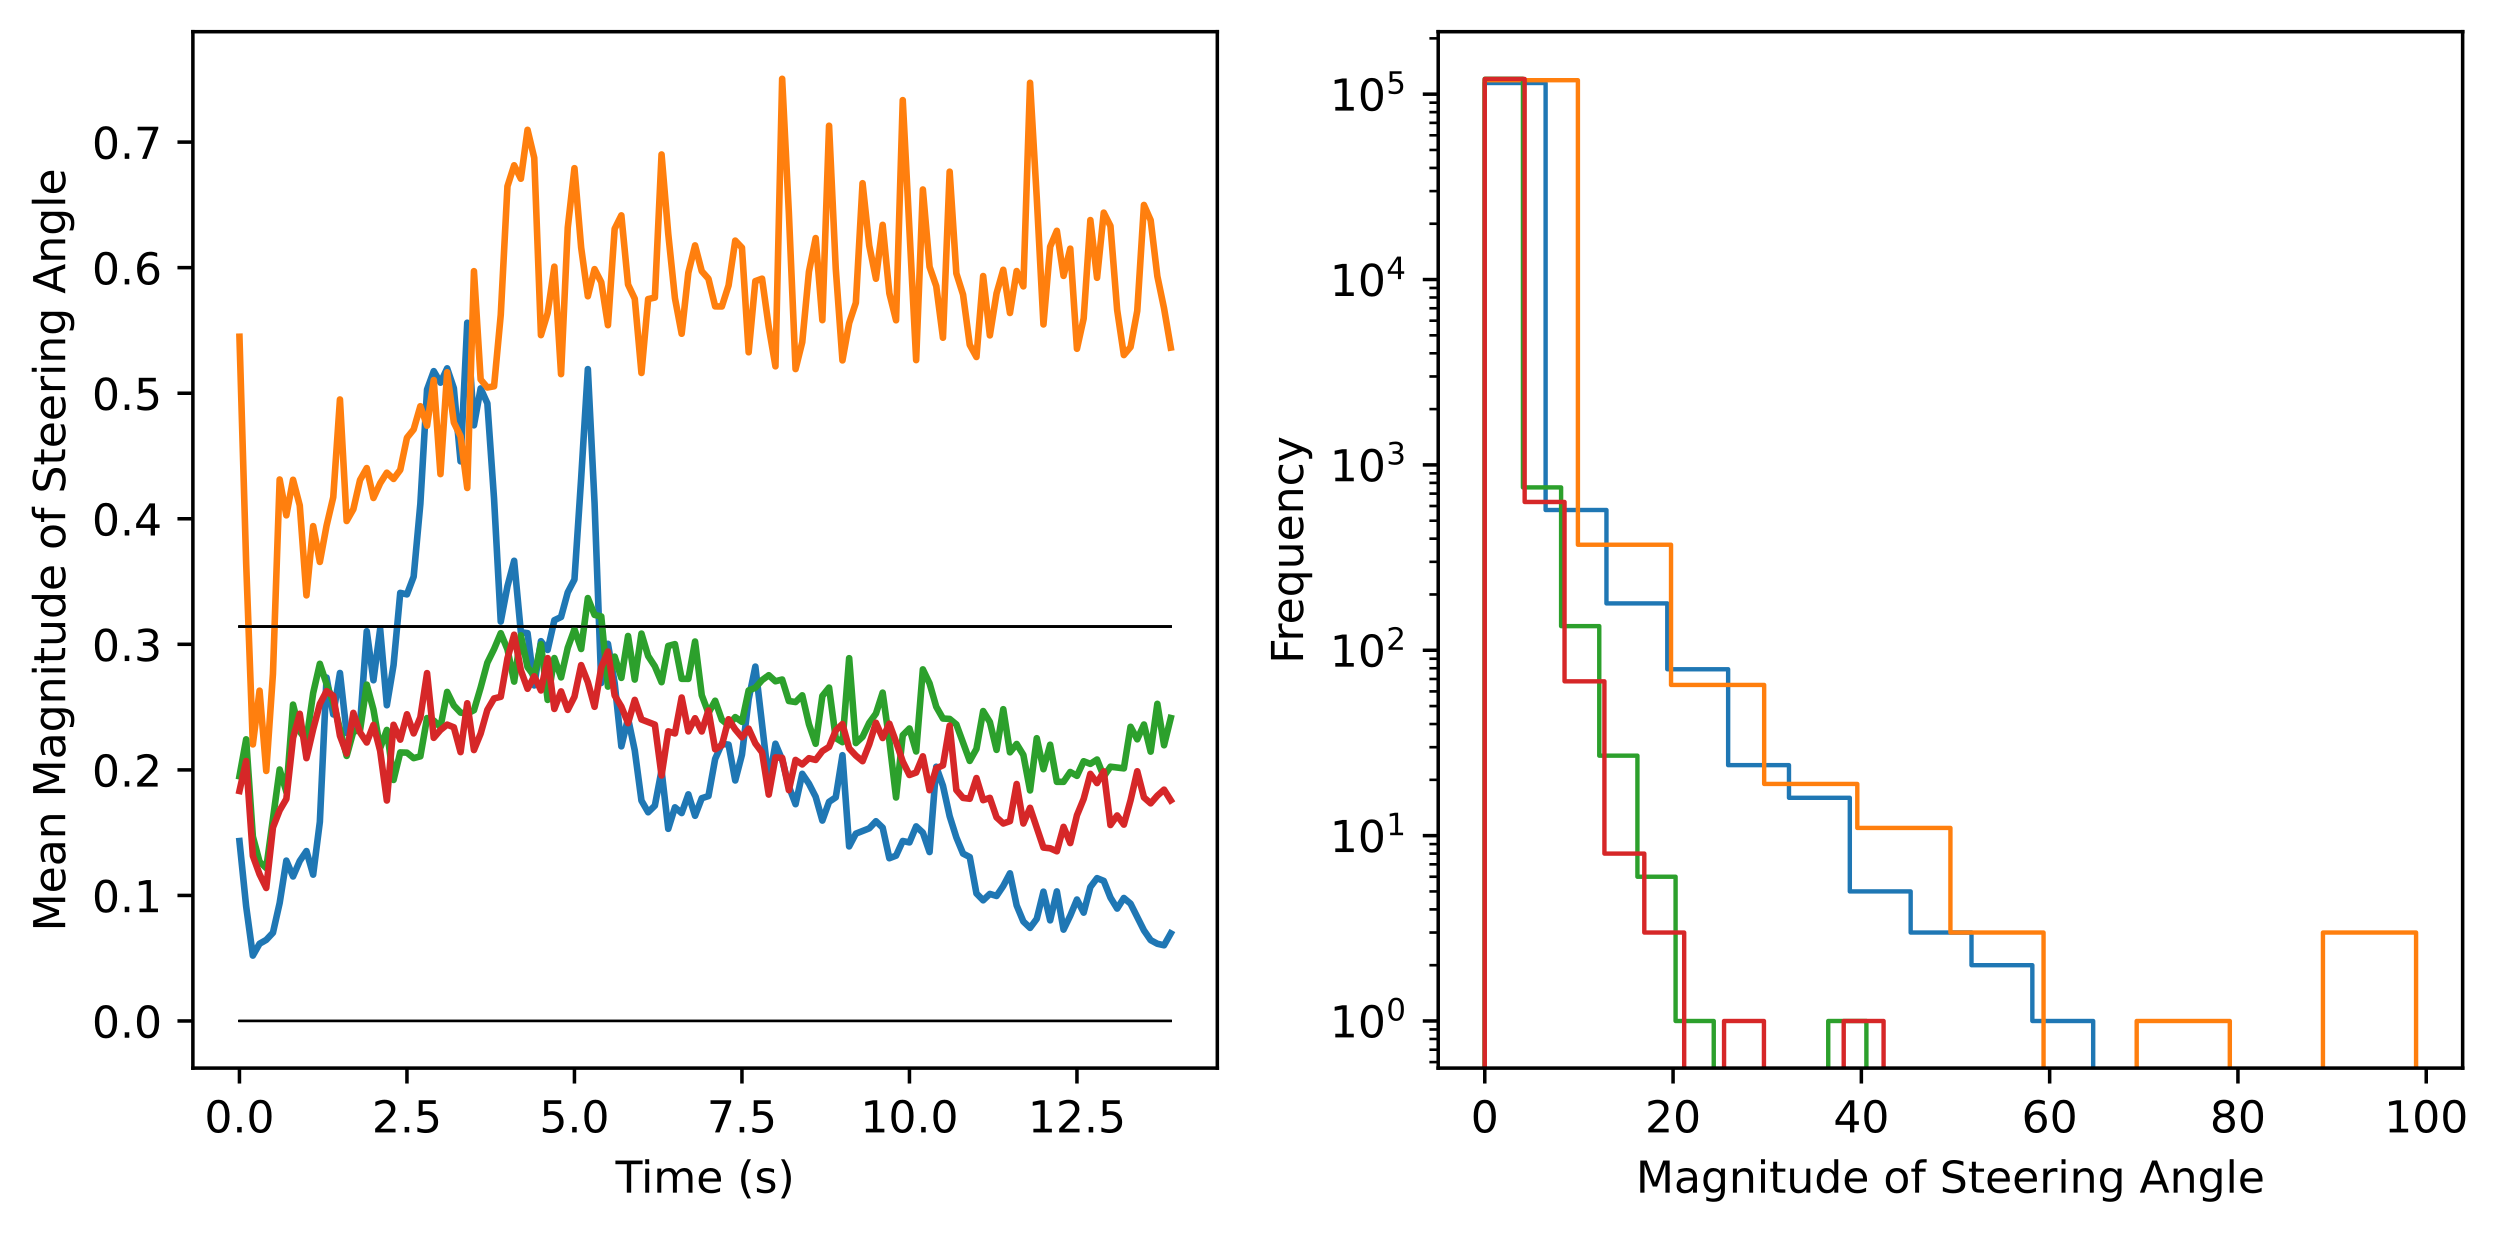 <?xml version="1.0" encoding="utf-8" standalone="no"?>
<!DOCTYPE svg PUBLIC "-//W3C//DTD SVG 1.1//EN"
  "http://www.w3.org/Graphics/SVG/1.1/DTD/svg11.dtd">
<!-- Created with matplotlib (https://matplotlib.org/) -->
<svg height="279.996pt" version="1.1" viewBox="0 0 567.457 279.996" width="567.457pt" xmlns="http://www.w3.org/2000/svg" xmlns:xlink="http://www.w3.org/1999/xlink">
 <defs>
  <style type="text/css">*{stroke-linecap:butt;stroke-linejoin:round;}</style>
 </defs>
 <g id="figure_1">
  <g id="patch_1">
   <path d="M 0 279.996 
L 567.457 279.996 
L 567.457 0 
L 0 0 
z
" style="fill:#ffffff;"/>
  </g>
  <g id="axes_1">
   <g id="patch_2">
    <path d="M 43.781 242.44 
L 276.311 242.44 
L 276.311 7.2 
L 43.781 7.2 
z
" style="fill:#ffffff;"/>
   </g>
   <g id="matplotlib.axis_1">
    <g id="xtick_1">
     <g id="line2d_1">
      <defs>
       <path d="M 0 0 
L 0 3.5 
" id="mf79e32cf86" style="stroke:#000000;stroke-width:0.8;"/>
      </defs>
      <g>
       <use style="stroke:#000000;stroke-width:0.8;" x="54.351" xlink:href="#mf79e32cf86" y="242.44"/>
      </g>
     </g>
     <g id="text_1">
      <!-- 0.0 -->
      <g transform="translate(46.399 257.038)scale(0.1 -0.1)">
       <defs>
        <path d="M 31.781 66.406 
Q 24.172 66.406 20.328 58.906 
Q 16.5 51.422 16.5 36.375 
Q 16.5 21.391 20.328 13.891 
Q 24.172 6.391 31.781 6.391 
Q 39.453 6.391 43.281 13.891 
Q 47.125 21.391 47.125 36.375 
Q 47.125 51.422 43.281 58.906 
Q 39.453 66.406 31.781 66.406 
z
M 31.781 74.219 
Q 44.047 74.219 50.516 64.516 
Q 56.984 54.828 56.984 36.375 
Q 56.984 17.969 50.516 8.266 
Q 44.047 -1.422 31.781 -1.422 
Q 19.531 -1.422 13.062 8.266 
Q 6.594 17.969 6.594 36.375 
Q 6.594 54.828 13.062 64.516 
Q 19.531 74.219 31.781 74.219 
z
" id="DejaVuSans-48"/>
        <path d="M 10.688 12.406 
L 21 12.406 
L 21 0 
L 10.688 0 
z
" id="DejaVuSans-46"/>
       </defs>
       <use xlink:href="#DejaVuSans-48"/>
       <use x="63.623" xlink:href="#DejaVuSans-46"/>
       <use x="95.41" xlink:href="#DejaVuSans-48"/>
      </g>
     </g>
    </g>
    <g id="xtick_2">
     <g id="line2d_2">
      <g>
       <use style="stroke:#000000;stroke-width:0.8;" x="92.371" xlink:href="#mf79e32cf86" y="242.44"/>
      </g>
     </g>
     <g id="text_2">
      <!-- 2.5 -->
      <g transform="translate(84.419 257.038)scale(0.1 -0.1)">
       <defs>
        <path d="M 19.188 8.297 
L 53.609 8.297 
L 53.609 0 
L 7.328 0 
L 7.328 8.297 
Q 12.938 14.109 22.625 23.891 
Q 32.328 33.688 34.812 36.531 
Q 39.547 41.844 41.422 45.531 
Q 43.312 49.219 43.312 52.781 
Q 43.312 58.594 39.234 62.25 
Q 35.156 65.922 28.609 65.922 
Q 23.969 65.922 18.812 64.312 
Q 13.672 62.703 7.812 59.422 
L 7.812 69.391 
Q 13.766 71.781 18.938 73 
Q 24.125 74.219 28.422 74.219 
Q 39.75 74.219 46.484 68.547 
Q 53.219 62.891 53.219 53.422 
Q 53.219 48.922 51.531 44.891 
Q 49.859 40.875 45.406 35.406 
Q 44.188 33.984 37.641 27.219 
Q 31.109 20.453 19.188 8.297 
z
" id="DejaVuSans-50"/>
        <path d="M 10.797 72.906 
L 49.516 72.906 
L 49.516 64.594 
L 19.828 64.594 
L 19.828 46.734 
Q 21.969 47.469 24.109 47.828 
Q 26.266 48.188 28.422 48.188 
Q 40.625 48.188 47.75 41.5 
Q 54.891 34.812 54.891 23.391 
Q 54.891 11.625 47.562 5.094 
Q 40.234 -1.422 26.906 -1.422 
Q 22.312 -1.422 17.547 -0.641 
Q 12.797 0.141 7.719 1.703 
L 7.719 11.625 
Q 12.109 9.234 16.797 8.062 
Q 21.484 6.891 26.703 6.891 
Q 35.156 6.891 40.078 11.328 
Q 45.016 15.766 45.016 23.391 
Q 45.016 31 40.078 35.438 
Q 35.156 39.891 26.703 39.891 
Q 22.75 39.891 18.812 39.016 
Q 14.891 38.141 10.797 36.281 
z
" id="DejaVuSans-53"/>
       </defs>
       <use xlink:href="#DejaVuSans-50"/>
       <use x="63.623" xlink:href="#DejaVuSans-46"/>
       <use x="95.41" xlink:href="#DejaVuSans-53"/>
      </g>
     </g>
    </g>
    <g id="xtick_3">
     <g id="line2d_3">
      <g>
       <use style="stroke:#000000;stroke-width:0.8;" x="130.39" xlink:href="#mf79e32cf86" y="242.44"/>
      </g>
     </g>
     <g id="text_3">
      <!-- 5.0 -->
      <g transform="translate(122.439 257.038)scale(0.1 -0.1)">
       <use xlink:href="#DejaVuSans-53"/>
       <use x="63.623" xlink:href="#DejaVuSans-46"/>
       <use x="95.41" xlink:href="#DejaVuSans-48"/>
      </g>
     </g>
    </g>
    <g id="xtick_4">
     <g id="line2d_4">
      <g>
       <use style="stroke:#000000;stroke-width:0.8;" x="168.41" xlink:href="#mf79e32cf86" y="242.44"/>
      </g>
     </g>
     <g id="text_4">
      <!-- 7.5 -->
      <g transform="translate(160.459 257.038)scale(0.1 -0.1)">
       <defs>
        <path d="M 8.203 72.906 
L 55.078 72.906 
L 55.078 68.703 
L 28.609 0 
L 18.312 0 
L 43.219 64.594 
L 8.203 64.594 
z
" id="DejaVuSans-55"/>
       </defs>
       <use xlink:href="#DejaVuSans-55"/>
       <use x="63.623" xlink:href="#DejaVuSans-46"/>
       <use x="95.41" xlink:href="#DejaVuSans-53"/>
      </g>
     </g>
    </g>
    <g id="xtick_5">
     <g id="line2d_5">
      <g>
       <use style="stroke:#000000;stroke-width:0.8;" x="206.43" xlink:href="#mf79e32cf86" y="242.44"/>
      </g>
     </g>
     <g id="text_5">
      <!-- 10.0 -->
      <g transform="translate(195.297 257.038)scale(0.1 -0.1)">
       <defs>
        <path d="M 12.406 8.297 
L 28.516 8.297 
L 28.516 63.922 
L 10.984 60.406 
L 10.984 69.391 
L 28.422 72.906 
L 38.281 72.906 
L 38.281 8.297 
L 54.391 8.297 
L 54.391 0 
L 12.406 0 
z
" id="DejaVuSans-49"/>
       </defs>
       <use xlink:href="#DejaVuSans-49"/>
       <use x="63.623" xlink:href="#DejaVuSans-48"/>
       <use x="127.246" xlink:href="#DejaVuSans-46"/>
       <use x="159.033" xlink:href="#DejaVuSans-48"/>
      </g>
     </g>
    </g>
    <g id="xtick_6">
     <g id="line2d_6">
      <g>
       <use style="stroke:#000000;stroke-width:0.8;" x="244.45" xlink:href="#mf79e32cf86" y="242.44"/>
      </g>
     </g>
     <g id="text_6">
      <!-- 12.5 -->
      <g transform="translate(233.317 257.038)scale(0.1 -0.1)">
       <use xlink:href="#DejaVuSans-49"/>
       <use x="63.623" xlink:href="#DejaVuSans-50"/>
       <use x="127.246" xlink:href="#DejaVuSans-46"/>
       <use x="159.033" xlink:href="#DejaVuSans-53"/>
      </g>
     </g>
    </g>
    <g id="text_7">
     <!-- Time (s) -->
     <g transform="translate(139.717 270.717)scale(0.1 -0.1)">
      <defs>
       <path d="M -0.297 72.906 
L 61.375 72.906 
L 61.375 64.594 
L 35.5 64.594 
L 35.5 0 
L 25.594 0 
L 25.594 64.594 
L -0.297 64.594 
z
" id="DejaVuSans-84"/>
       <path d="M 9.422 54.688 
L 18.406 54.688 
L 18.406 0 
L 9.422 0 
z
M 9.422 75.984 
L 18.406 75.984 
L 18.406 64.594 
L 9.422 64.594 
z
" id="DejaVuSans-105"/>
       <path d="M 52 44.188 
Q 55.375 50.25 60.062 53.125 
Q 64.75 56 71.094 56 
Q 79.641 56 84.281 50.016 
Q 88.922 44.047 88.922 33.016 
L 88.922 0 
L 79.891 0 
L 79.891 32.719 
Q 79.891 40.578 77.094 44.375 
Q 74.312 48.188 68.609 48.188 
Q 61.625 48.188 57.562 43.547 
Q 53.516 38.922 53.516 30.906 
L 53.516 0 
L 44.484 0 
L 44.484 32.719 
Q 44.484 40.625 41.703 44.406 
Q 38.922 48.188 33.109 48.188 
Q 26.219 48.188 22.156 43.531 
Q 18.109 38.875 18.109 30.906 
L 18.109 0 
L 9.078 0 
L 9.078 54.688 
L 18.109 54.688 
L 18.109 46.188 
Q 21.188 51.219 25.484 53.609 
Q 29.781 56 35.688 56 
Q 41.656 56 45.828 52.969 
Q 50 49.953 52 44.188 
z
" id="DejaVuSans-109"/>
       <path d="M 56.203 29.594 
L 56.203 25.203 
L 14.891 25.203 
Q 15.484 15.922 20.484 11.062 
Q 25.484 6.203 34.422 6.203 
Q 39.594 6.203 44.453 7.469 
Q 49.312 8.734 54.109 11.281 
L 54.109 2.781 
Q 49.266 0.734 44.188 -0.344 
Q 39.109 -1.422 33.891 -1.422 
Q 20.797 -1.422 13.156 6.188 
Q 5.516 13.812 5.516 26.812 
Q 5.516 40.234 12.766 48.109 
Q 20.016 56 32.328 56 
Q 43.359 56 49.781 48.891 
Q 56.203 41.797 56.203 29.594 
z
M 47.219 32.234 
Q 47.125 39.594 43.094 43.984 
Q 39.062 48.391 32.422 48.391 
Q 24.906 48.391 20.391 44.141 
Q 15.875 39.891 15.188 32.172 
z
" id="DejaVuSans-101"/>
       <path id="DejaVuSans-32"/>
       <path d="M 31 75.875 
Q 24.469 64.656 21.281 53.656 
Q 18.109 42.672 18.109 31.391 
Q 18.109 20.125 21.312 9.062 
Q 24.516 -2 31 -13.188 
L 23.188 -13.188 
Q 15.875 -1.703 12.234 9.375 
Q 8.594 20.453 8.594 31.391 
Q 8.594 42.281 12.203 53.312 
Q 15.828 64.359 23.188 75.875 
z
" id="DejaVuSans-40"/>
       <path d="M 44.281 53.078 
L 44.281 44.578 
Q 40.484 46.531 36.375 47.5 
Q 32.281 48.484 27.875 48.484 
Q 21.188 48.484 17.844 46.438 
Q 14.5 44.391 14.5 40.281 
Q 14.5 37.156 16.891 35.375 
Q 19.281 33.594 26.516 31.984 
L 29.594 31.297 
Q 39.156 29.25 43.188 25.516 
Q 47.219 21.781 47.219 15.094 
Q 47.219 7.469 41.188 3.016 
Q 35.156 -1.422 24.609 -1.422 
Q 20.219 -1.422 15.453 -0.562 
Q 10.688 0.297 5.422 2 
L 5.422 11.281 
Q 10.406 8.688 15.234 7.391 
Q 20.062 6.109 24.812 6.109 
Q 31.156 6.109 34.562 8.281 
Q 37.984 10.453 37.984 14.406 
Q 37.984 18.062 35.516 20.016 
Q 33.062 21.969 24.703 23.781 
L 21.578 24.516 
Q 13.234 26.266 9.516 29.906 
Q 5.812 33.547 5.812 39.891 
Q 5.812 47.609 11.281 51.797 
Q 16.75 56 26.812 56 
Q 31.781 56 36.172 55.266 
Q 40.578 54.547 44.281 53.078 
z
" id="DejaVuSans-115"/>
       <path d="M 8.016 75.875 
L 15.828 75.875 
Q 23.141 64.359 26.781 53.312 
Q 30.422 42.281 30.422 31.391 
Q 30.422 20.453 26.781 9.375 
Q 23.141 -1.703 15.828 -13.188 
L 8.016 -13.188 
Q 14.5 -2 17.703 9.062 
Q 20.906 20.125 20.906 31.391 
Q 20.906 42.672 17.703 53.656 
Q 14.5 64.656 8.016 75.875 
z
" id="DejaVuSans-41"/>
      </defs>
      <use xlink:href="#DejaVuSans-84"/>
      <use x="57.959" xlink:href="#DejaVuSans-105"/>
      <use x="85.742" xlink:href="#DejaVuSans-109"/>
      <use x="183.154" xlink:href="#DejaVuSans-101"/>
      <use x="244.678" xlink:href="#DejaVuSans-32"/>
      <use x="276.465" xlink:href="#DejaVuSans-40"/>
      <use x="315.479" xlink:href="#DejaVuSans-115"/>
      <use x="367.578" xlink:href="#DejaVuSans-41"/>
     </g>
    </g>
   </g>
   <g id="matplotlib.axis_2">
    <g id="ytick_1">
     <g id="line2d_7">
      <defs>
       <path d="M 0 0 
L -3.5 0 
" id="m2c0602e17e" style="stroke:#000000;stroke-width:0.8;"/>
      </defs>
      <g>
       <use style="stroke:#000000;stroke-width:0.8;" x="43.781" xlink:href="#m2c0602e17e" y="231.747"/>
      </g>
     </g>
     <g id="text_8">
      <!-- 0.0 -->
      <g transform="translate(20.878 235.546)scale(0.1 -0.1)">
       <use xlink:href="#DejaVuSans-48"/>
       <use x="63.623" xlink:href="#DejaVuSans-46"/>
       <use x="95.41" xlink:href="#DejaVuSans-48"/>
      </g>
     </g>
    </g>
    <g id="ytick_2">
     <g id="line2d_8">
      <g>
       <use style="stroke:#000000;stroke-width:0.8;" x="43.781" xlink:href="#m2c0602e17e" y="203.248"/>
      </g>
     </g>
     <g id="text_9">
      <!-- 0.1 -->
      <g transform="translate(20.878 207.047)scale(0.1 -0.1)">
       <use xlink:href="#DejaVuSans-48"/>
       <use x="63.623" xlink:href="#DejaVuSans-46"/>
       <use x="95.41" xlink:href="#DejaVuSans-49"/>
      </g>
     </g>
    </g>
    <g id="ytick_3">
     <g id="line2d_9">
      <g>
       <use style="stroke:#000000;stroke-width:0.8;" x="43.781" xlink:href="#m2c0602e17e" y="174.749"/>
      </g>
     </g>
     <g id="text_10">
      <!-- 0.2 -->
      <g transform="translate(20.878 178.548)scale(0.1 -0.1)">
       <use xlink:href="#DejaVuSans-48"/>
       <use x="63.623" xlink:href="#DejaVuSans-46"/>
       <use x="95.41" xlink:href="#DejaVuSans-50"/>
      </g>
     </g>
    </g>
    <g id="ytick_4">
     <g id="line2d_10">
      <g>
       <use style="stroke:#000000;stroke-width:0.8;" x="43.781" xlink:href="#m2c0602e17e" y="146.25"/>
      </g>
     </g>
     <g id="text_11">
      <!-- 0.3 -->
      <g transform="translate(20.878 150.049)scale(0.1 -0.1)">
       <defs>
        <path d="M 40.578 39.312 
Q 47.656 37.797 51.625 33 
Q 55.609 28.219 55.609 21.188 
Q 55.609 10.406 48.188 4.484 
Q 40.766 -1.422 27.094 -1.422 
Q 22.516 -1.422 17.656 -0.516 
Q 12.797 0.391 7.625 2.203 
L 7.625 11.719 
Q 11.719 9.328 16.594 8.109 
Q 21.484 6.891 26.812 6.891 
Q 36.078 6.891 40.938 10.547 
Q 45.797 14.203 45.797 21.188 
Q 45.797 27.641 41.281 31.266 
Q 36.766 34.906 28.719 34.906 
L 20.219 34.906 
L 20.219 43.016 
L 29.109 43.016 
Q 36.375 43.016 40.234 45.922 
Q 44.094 48.828 44.094 54.297 
Q 44.094 59.906 40.109 62.906 
Q 36.141 65.922 28.719 65.922 
Q 24.656 65.922 20.016 65.031 
Q 15.375 64.156 9.812 62.312 
L 9.812 71.094 
Q 15.438 72.656 20.344 73.438 
Q 25.25 74.219 29.594 74.219 
Q 40.828 74.219 47.359 69.109 
Q 53.906 64.016 53.906 55.328 
Q 53.906 49.266 50.438 45.094 
Q 46.969 40.922 40.578 39.312 
z
" id="DejaVuSans-51"/>
       </defs>
       <use xlink:href="#DejaVuSans-48"/>
       <use x="63.623" xlink:href="#DejaVuSans-46"/>
       <use x="95.41" xlink:href="#DejaVuSans-51"/>
      </g>
     </g>
    </g>
    <g id="ytick_5">
     <g id="line2d_11">
      <g>
       <use style="stroke:#000000;stroke-width:0.8;" x="43.781" xlink:href="#m2c0602e17e" y="117.751"/>
      </g>
     </g>
     <g id="text_12">
      <!-- 0.4 -->
      <g transform="translate(20.878 121.55)scale(0.1 -0.1)">
       <defs>
        <path d="M 37.797 64.312 
L 12.891 25.391 
L 37.797 25.391 
z
M 35.203 72.906 
L 47.609 72.906 
L 47.609 25.391 
L 58.016 25.391 
L 58.016 17.188 
L 47.609 17.188 
L 47.609 0 
L 37.797 0 
L 37.797 17.188 
L 4.891 17.188 
L 4.891 26.703 
z
" id="DejaVuSans-52"/>
       </defs>
       <use xlink:href="#DejaVuSans-48"/>
       <use x="63.623" xlink:href="#DejaVuSans-46"/>
       <use x="95.41" xlink:href="#DejaVuSans-52"/>
      </g>
     </g>
    </g>
    <g id="ytick_6">
     <g id="line2d_12">
      <g>
       <use style="stroke:#000000;stroke-width:0.8;" x="43.781" xlink:href="#m2c0602e17e" y="89.252"/>
      </g>
     </g>
     <g id="text_13">
      <!-- 0.5 -->
      <g transform="translate(20.878 93.051)scale(0.1 -0.1)">
       <use xlink:href="#DejaVuSans-48"/>
       <use x="63.623" xlink:href="#DejaVuSans-46"/>
       <use x="95.41" xlink:href="#DejaVuSans-53"/>
      </g>
     </g>
    </g>
    <g id="ytick_7">
     <g id="line2d_13">
      <g>
       <use style="stroke:#000000;stroke-width:0.8;" x="43.781" xlink:href="#m2c0602e17e" y="60.753"/>
      </g>
     </g>
     <g id="text_14">
      <!-- 0.6 -->
      <g transform="translate(20.878 64.552)scale(0.1 -0.1)">
       <defs>
        <path d="M 33.016 40.375 
Q 26.375 40.375 22.484 35.828 
Q 18.609 31.297 18.609 23.391 
Q 18.609 15.531 22.484 10.953 
Q 26.375 6.391 33.016 6.391 
Q 39.656 6.391 43.531 10.953 
Q 47.406 15.531 47.406 23.391 
Q 47.406 31.297 43.531 35.828 
Q 39.656 40.375 33.016 40.375 
z
M 52.594 71.297 
L 52.594 62.312 
Q 48.875 64.062 45.094 64.984 
Q 41.312 65.922 37.594 65.922 
Q 27.828 65.922 22.672 59.328 
Q 17.531 52.734 16.797 39.406 
Q 19.672 43.656 24.016 45.922 
Q 28.375 48.188 33.594 48.188 
Q 44.578 48.188 50.953 41.516 
Q 57.328 34.859 57.328 23.391 
Q 57.328 12.156 50.688 5.359 
Q 44.047 -1.422 33.016 -1.422 
Q 20.359 -1.422 13.672 8.266 
Q 6.984 17.969 6.984 36.375 
Q 6.984 53.656 15.188 63.938 
Q 23.391 74.219 37.203 74.219 
Q 40.922 74.219 44.703 73.484 
Q 48.484 72.75 52.594 71.297 
z
" id="DejaVuSans-54"/>
       </defs>
       <use xlink:href="#DejaVuSans-48"/>
       <use x="63.623" xlink:href="#DejaVuSans-46"/>
       <use x="95.41" xlink:href="#DejaVuSans-54"/>
      </g>
     </g>
    </g>
    <g id="ytick_8">
     <g id="line2d_14">
      <g>
       <use style="stroke:#000000;stroke-width:0.8;" x="43.781" xlink:href="#m2c0602e17e" y="32.254"/>
      </g>
     </g>
     <g id="text_15">
      <!-- 0.7 -->
      <g transform="translate(20.878 36.053)scale(0.1 -0.1)">
       <use xlink:href="#DejaVuSans-48"/>
       <use x="63.623" xlink:href="#DejaVuSans-46"/>
       <use x="95.41" xlink:href="#DejaVuSans-55"/>
      </g>
     </g>
    </g>
    <g id="text_16">
     <!-- Mean Magnitude of Steering Angle -->
     <g transform="translate(14.798 211.413)rotate(-90)scale(0.1 -0.1)">
      <defs>
       <path d="M 9.812 72.906 
L 24.516 72.906 
L 43.109 23.297 
L 61.812 72.906 
L 76.516 72.906 
L 76.516 0 
L 66.891 0 
L 66.891 64.016 
L 48.094 14.016 
L 38.188 14.016 
L 19.391 64.016 
L 19.391 0 
L 9.812 0 
z
" id="DejaVuSans-77"/>
       <path d="M 34.281 27.484 
Q 23.391 27.484 19.188 25 
Q 14.984 22.516 14.984 16.5 
Q 14.984 11.719 18.141 8.906 
Q 21.297 6.109 26.703 6.109 
Q 34.188 6.109 38.703 11.406 
Q 43.219 16.703 43.219 25.484 
L 43.219 27.484 
z
M 52.203 31.203 
L 52.203 0 
L 43.219 0 
L 43.219 8.297 
Q 40.141 3.328 35.547 0.953 
Q 30.953 -1.422 24.312 -1.422 
Q 15.922 -1.422 10.953 3.297 
Q 6 8.016 6 15.922 
Q 6 25.141 12.172 29.828 
Q 18.359 34.516 30.609 34.516 
L 43.219 34.516 
L 43.219 35.406 
Q 43.219 41.609 39.141 45 
Q 35.062 48.391 27.688 48.391 
Q 23 48.391 18.547 47.266 
Q 14.109 46.141 10.016 43.891 
L 10.016 52.203 
Q 14.938 54.109 19.578 55.047 
Q 24.219 56 28.609 56 
Q 40.484 56 46.344 49.844 
Q 52.203 43.703 52.203 31.203 
z
" id="DejaVuSans-97"/>
       <path d="M 54.891 33.016 
L 54.891 0 
L 45.906 0 
L 45.906 32.719 
Q 45.906 40.484 42.875 44.328 
Q 39.844 48.188 33.797 48.188 
Q 26.516 48.188 22.312 43.547 
Q 18.109 38.922 18.109 30.906 
L 18.109 0 
L 9.078 0 
L 9.078 54.688 
L 18.109 54.688 
L 18.109 46.188 
Q 21.344 51.125 25.703 53.562 
Q 30.078 56 35.797 56 
Q 45.219 56 50.047 50.172 
Q 54.891 44.344 54.891 33.016 
z
" id="DejaVuSans-110"/>
       <path d="M 45.406 27.984 
Q 45.406 37.75 41.375 43.109 
Q 37.359 48.484 30.078 48.484 
Q 22.859 48.484 18.828 43.109 
Q 14.797 37.75 14.797 27.984 
Q 14.797 18.266 18.828 12.891 
Q 22.859 7.516 30.078 7.516 
Q 37.359 7.516 41.375 12.891 
Q 45.406 18.266 45.406 27.984 
z
M 54.391 6.781 
Q 54.391 -7.172 48.188 -13.984 
Q 42 -20.797 29.203 -20.797 
Q 24.469 -20.797 20.266 -20.094 
Q 16.062 -19.391 12.109 -17.922 
L 12.109 -9.188 
Q 16.062 -11.328 19.922 -12.344 
Q 23.781 -13.375 27.781 -13.375 
Q 36.625 -13.375 41.016 -8.766 
Q 45.406 -4.156 45.406 5.172 
L 45.406 9.625 
Q 42.625 4.781 38.281 2.391 
Q 33.938 0 27.875 0 
Q 17.828 0 11.672 7.656 
Q 5.516 15.328 5.516 27.984 
Q 5.516 40.672 11.672 48.328 
Q 17.828 56 27.875 56 
Q 33.938 56 38.281 53.609 
Q 42.625 51.219 45.406 46.391 
L 45.406 54.688 
L 54.391 54.688 
z
" id="DejaVuSans-103"/>
       <path d="M 18.312 70.219 
L 18.312 54.688 
L 36.812 54.688 
L 36.812 47.703 
L 18.312 47.703 
L 18.312 18.016 
Q 18.312 11.328 20.141 9.422 
Q 21.969 7.516 27.594 7.516 
L 36.812 7.516 
L 36.812 0 
L 27.594 0 
Q 17.188 0 13.234 3.875 
Q 9.281 7.766 9.281 18.016 
L 9.281 47.703 
L 2.688 47.703 
L 2.688 54.688 
L 9.281 54.688 
L 9.281 70.219 
z
" id="DejaVuSans-116"/>
       <path d="M 8.5 21.578 
L 8.5 54.688 
L 17.484 54.688 
L 17.484 21.922 
Q 17.484 14.156 20.5 10.266 
Q 23.531 6.391 29.594 6.391 
Q 36.859 6.391 41.078 11.031 
Q 45.312 15.672 45.312 23.688 
L 45.312 54.688 
L 54.297 54.688 
L 54.297 0 
L 45.312 0 
L 45.312 8.406 
Q 42.047 3.422 37.719 1 
Q 33.406 -1.422 27.688 -1.422 
Q 18.266 -1.422 13.375 4.438 
Q 8.5 10.297 8.5 21.578 
z
M 31.109 56 
z
" id="DejaVuSans-117"/>
       <path d="M 45.406 46.391 
L 45.406 75.984 
L 54.391 75.984 
L 54.391 0 
L 45.406 0 
L 45.406 8.203 
Q 42.578 3.328 38.25 0.953 
Q 33.938 -1.422 27.875 -1.422 
Q 17.969 -1.422 11.734 6.484 
Q 5.516 14.406 5.516 27.297 
Q 5.516 40.188 11.734 48.094 
Q 17.969 56 27.875 56 
Q 33.938 56 38.25 53.625 
Q 42.578 51.266 45.406 46.391 
z
M 14.797 27.297 
Q 14.797 17.391 18.875 11.75 
Q 22.953 6.109 30.078 6.109 
Q 37.203 6.109 41.297 11.75 
Q 45.406 17.391 45.406 27.297 
Q 45.406 37.203 41.297 42.844 
Q 37.203 48.484 30.078 48.484 
Q 22.953 48.484 18.875 42.844 
Q 14.797 37.203 14.797 27.297 
z
" id="DejaVuSans-100"/>
       <path d="M 30.609 48.391 
Q 23.391 48.391 19.188 42.75 
Q 14.984 37.109 14.984 27.297 
Q 14.984 17.484 19.156 11.844 
Q 23.344 6.203 30.609 6.203 
Q 37.797 6.203 41.984 11.859 
Q 46.188 17.531 46.188 27.297 
Q 46.188 37.016 41.984 42.703 
Q 37.797 48.391 30.609 48.391 
z
M 30.609 56 
Q 42.328 56 49.016 48.375 
Q 55.719 40.766 55.719 27.297 
Q 55.719 13.875 49.016 6.219 
Q 42.328 -1.422 30.609 -1.422 
Q 18.844 -1.422 12.172 6.219 
Q 5.516 13.875 5.516 27.297 
Q 5.516 40.766 12.172 48.375 
Q 18.844 56 30.609 56 
z
" id="DejaVuSans-111"/>
       <path d="M 37.109 75.984 
L 37.109 68.5 
L 28.516 68.5 
Q 23.688 68.5 21.797 66.547 
Q 19.922 64.594 19.922 59.516 
L 19.922 54.688 
L 34.719 54.688 
L 34.719 47.703 
L 19.922 47.703 
L 19.922 0 
L 10.891 0 
L 10.891 47.703 
L 2.297 47.703 
L 2.297 54.688 
L 10.891 54.688 
L 10.891 58.5 
Q 10.891 67.625 15.141 71.797 
Q 19.391 75.984 28.609 75.984 
z
" id="DejaVuSans-102"/>
       <path d="M 53.516 70.516 
L 53.516 60.891 
Q 47.906 63.578 42.922 64.891 
Q 37.938 66.219 33.297 66.219 
Q 25.25 66.219 20.875 63.094 
Q 16.5 59.969 16.5 54.203 
Q 16.5 49.359 19.406 46.891 
Q 22.312 44.438 30.422 42.922 
L 36.375 41.703 
Q 47.406 39.594 52.656 34.297 
Q 57.906 29 57.906 20.125 
Q 57.906 9.516 50.797 4.047 
Q 43.703 -1.422 29.984 -1.422 
Q 24.812 -1.422 18.969 -0.25 
Q 13.141 0.922 6.891 3.219 
L 6.891 13.375 
Q 12.891 10.016 18.656 8.297 
Q 24.422 6.594 29.984 6.594 
Q 38.422 6.594 43.016 9.906 
Q 47.609 13.234 47.609 19.391 
Q 47.609 24.75 44.312 27.781 
Q 41.016 30.812 33.5 32.328 
L 27.484 33.5 
Q 16.453 35.688 11.516 40.375 
Q 6.594 45.062 6.594 53.422 
Q 6.594 63.094 13.406 68.656 
Q 20.219 74.219 32.172 74.219 
Q 37.312 74.219 42.625 73.281 
Q 47.953 72.359 53.516 70.516 
z
" id="DejaVuSans-83"/>
       <path d="M 41.109 46.297 
Q 39.594 47.172 37.812 47.578 
Q 36.031 48 33.891 48 
Q 26.266 48 22.188 43.047 
Q 18.109 38.094 18.109 28.812 
L 18.109 0 
L 9.078 0 
L 9.078 54.688 
L 18.109 54.688 
L 18.109 46.188 
Q 20.953 51.172 25.484 53.578 
Q 30.031 56 36.531 56 
Q 37.453 56 38.578 55.875 
Q 39.703 55.766 41.062 55.516 
z
" id="DejaVuSans-114"/>
       <path d="M 34.188 63.188 
L 20.797 26.906 
L 47.609 26.906 
z
M 28.609 72.906 
L 39.797 72.906 
L 67.578 0 
L 57.328 0 
L 50.688 18.703 
L 17.828 18.703 
L 11.188 0 
L 0.781 0 
z
" id="DejaVuSans-65"/>
       <path d="M 9.422 75.984 
L 18.406 75.984 
L 18.406 0 
L 9.422 0 
z
" id="DejaVuSans-108"/>
      </defs>
      <use xlink:href="#DejaVuSans-77"/>
      <use x="86.279" xlink:href="#DejaVuSans-101"/>
      <use x="147.803" xlink:href="#DejaVuSans-97"/>
      <use x="209.082" xlink:href="#DejaVuSans-110"/>
      <use x="272.461" xlink:href="#DejaVuSans-32"/>
      <use x="304.248" xlink:href="#DejaVuSans-77"/>
      <use x="390.527" xlink:href="#DejaVuSans-97"/>
      <use x="451.807" xlink:href="#DejaVuSans-103"/>
      <use x="515.283" xlink:href="#DejaVuSans-110"/>
      <use x="578.662" xlink:href="#DejaVuSans-105"/>
      <use x="606.445" xlink:href="#DejaVuSans-116"/>
      <use x="645.654" xlink:href="#DejaVuSans-117"/>
      <use x="709.033" xlink:href="#DejaVuSans-100"/>
      <use x="772.51" xlink:href="#DejaVuSans-101"/>
      <use x="834.033" xlink:href="#DejaVuSans-32"/>
      <use x="865.82" xlink:href="#DejaVuSans-111"/>
      <use x="927.002" xlink:href="#DejaVuSans-102"/>
      <use x="962.207" xlink:href="#DejaVuSans-32"/>
      <use x="993.994" xlink:href="#DejaVuSans-83"/>
      <use x="1057.471" xlink:href="#DejaVuSans-116"/>
      <use x="1096.68" xlink:href="#DejaVuSans-101"/>
      <use x="1158.203" xlink:href="#DejaVuSans-101"/>
      <use x="1219.727" xlink:href="#DejaVuSans-114"/>
      <use x="1260.84" xlink:href="#DejaVuSans-105"/>
      <use x="1288.623" xlink:href="#DejaVuSans-110"/>
      <use x="1352.002" xlink:href="#DejaVuSans-103"/>
      <use x="1415.479" xlink:href="#DejaVuSans-32"/>
      <use x="1447.266" xlink:href="#DejaVuSans-65"/>
      <use x="1515.674" xlink:href="#DejaVuSans-110"/>
      <use x="1579.053" xlink:href="#DejaVuSans-103"/>
      <use x="1642.529" xlink:href="#DejaVuSans-108"/>
      <use x="1670.312" xlink:href="#DejaVuSans-101"/>
     </g>
    </g>
   </g>
   <g id="line2d_15">
    <path clip-path="url(#p2bddc942c8)" d="M 54.351 231.747 
L 265.741 231.747 
L 265.741 231.747 
" style="fill:none;stroke:#000000;stroke-linecap:square;stroke-width:0.5;"/>
   </g>
   <g id="line2d_16">
    <path clip-path="url(#p2bddc942c8)" d="M 54.351 142.215 
L 265.741 142.215 
L 265.741 142.215 
" style="fill:none;stroke:#000000;stroke-linecap:square;stroke-width:0.5;"/>
   </g>
   <g id="line2d_17">
    <path clip-path="url(#p2bddc942c8)" d="M 54.351 190.904 
L 55.872 205.73 
L 57.392 216.9 
L 58.913 214.211 
L 60.434 213.339 
L 61.955 211.712 
L 63.476 204.968 
L 64.996 195.348 
L 66.517 198.943 
L 68.038 195.427 
L 69.559 193.181 
L 71.079 198.529 
L 72.6 186.549 
L 74.121 153.794 
L 75.642 162.158 
L 77.163 152.756 
L 78.683 166.396 
L 80.204 166.016 
L 81.725 164.464 
L 83.246 143.272 
L 84.767 154.405 
L 86.287 142.755 
L 87.808 160.081 
L 89.329 150.969 
L 90.85 134.571 
L 92.371 134.91 
L 93.891 130.898 
L 95.412 114.377 
L 96.933 88.42 
L 98.454 84.249 
L 99.975 86.859 
L 101.495 83.611 
L 103.016 88.112 
L 104.537 104.712 
L 106.058 73.256 
L 107.579 96.538 
L 109.099 88.165 
L 110.62 91.553 
L 112.141 113.204 
L 113.662 141.088 
L 115.183 133.062 
L 116.703 127.289 
L 118.224 143.508 
L 119.745 143.714 
L 121.266 155.583 
L 122.786 145.541 
L 124.307 147.524 
L 125.828 140.784 
L 127.349 140.05 
L 128.87 134.454 
L 130.39 131.538 
L 131.911 108.586 
L 133.432 83.788 
L 134.953 114.159 
L 136.474 155.018 
L 137.994 146.141 
L 139.515 155.033 
L 141.036 169.408 
L 142.557 163.06 
L 144.078 170.326 
L 145.598 181.72 
L 147.119 184.37 
L 148.64 182.869 
L 150.161 174.869 
L 151.682 188.127 
L 153.202 183.253 
L 154.723 184.55 
L 156.244 180.304 
L 157.765 185.165 
L 159.286 181.184 
L 160.806 180.695 
L 162.327 172.259 
L 163.848 168.832 
L 165.369 169.013 
L 166.889 177.15 
L 168.41 171.306 
L 169.931 158.7 
L 171.452 151.305 
L 174.493 177.461 
L 176.014 168.817 
L 177.535 172.447 
L 179.056 178.502 
L 180.577 182.537 
L 182.097 175.646 
L 183.618 177.885 
L 185.139 180.853 
L 186.66 186.253 
L 188.181 182.01 
L 189.701 180.983 
L 191.222 171.423 
L 192.743 192.122 
L 194.264 189.221 
L 197.305 188.023 
L 198.826 186.409 
L 200.347 187.864 
L 201.868 194.804 
L 203.389 194.222 
L 204.909 190.892 
L 206.43 191.214 
L 207.951 187.576 
L 209.472 188.99 
L 210.993 193.396 
L 212.513 174.041 
L 214.034 178.353 
L 215.555 185.26 
L 217.076 190.082 
L 218.596 193.755 
L 220.117 194.533 
L 221.638 202.799 
L 223.159 204.354 
L 224.68 202.905 
L 226.2 203.369 
L 227.721 201.096 
L 229.242 198.23 
L 230.763 205.515 
L 232.284 209.17 
L 233.804 210.616 
L 235.325 208.568 
L 236.846 202.393 
L 238.367 208.904 
L 239.888 202.338 
L 241.408 211.008 
L 242.929 207.844 
L 244.45 204.182 
L 245.971 207.151 
L 247.492 201.342 
L 249.012 199.328 
L 250.533 199.945 
L 252.054 203.74 
L 253.575 206.231 
L 255.096 203.829 
L 256.616 205.118 
L 259.658 211.184 
L 261.179 213.394 
L 262.699 214.217 
L 264.22 214.562 
L 265.741 211.857 
L 265.741 211.857 
" style="fill:none;stroke:#1f77b4;stroke-linecap:square;stroke-width:1.5;"/>
   </g>
   <g id="line2d_18">
    <path clip-path="url(#p2bddc942c8)" d="M 54.351 231.747 
L 265.741 231.747 
L 265.741 231.747 
" style="fill:none;stroke:#000000;stroke-linecap:square;stroke-width:0.5;"/>
   </g>
   <g id="line2d_19">
    <path clip-path="url(#p2bddc942c8)" d="M 54.351 142.215 
L 265.741 142.215 
L 265.741 142.215 
" style="fill:none;stroke:#000000;stroke-linecap:square;stroke-width:0.5;"/>
   </g>
   <g id="line2d_20">
    <path clip-path="url(#p2bddc942c8)" d="M 54.351 76.433 
L 55.872 127.799 
L 57.392 168.967 
L 58.913 156.775 
L 60.434 174.988 
L 61.955 152.954 
L 63.476 108.84 
L 64.996 116.973 
L 66.517 108.904 
L 68.038 114.722 
L 69.559 135.137 
L 71.079 119.424 
L 72.6 127.549 
L 74.121 119.343 
L 75.642 112.859 
L 77.163 90.674 
L 78.683 118.261 
L 80.204 115.587 
L 81.725 108.944 
L 83.246 106.249 
L 84.767 113.028 
L 86.287 109.7 
L 87.808 107.297 
L 89.329 108.713 
L 90.85 106.655 
L 92.371 99.361 
L 93.891 97.481 
L 95.412 92.208 
L 96.933 96.624 
L 98.454 86.274 
L 99.975 107.611 
L 101.495 84.498 
L 103.016 95.905 
L 104.537 99.034 
L 106.058 110.758 
L 107.579 61.553 
L 109.099 86.149 
L 110.62 87.954 
L 112.141 87.682 
L 113.662 71.477 
L 115.183 42.288 
L 116.703 37.52 
L 118.224 40.567 
L 119.745 29.472 
L 121.266 35.841 
L 122.786 76.069 
L 124.307 71.073 
L 125.828 60.531 
L 127.349 84.922 
L 128.87 51.689 
L 130.39 38.175 
L 131.911 56.201 
L 133.432 67.245 
L 134.953 61.094 
L 136.474 64.047 
L 137.994 73.814 
L 139.515 51.939 
L 141.036 48.885 
L 142.557 64.581 
L 144.078 67.804 
L 145.598 84.657 
L 147.119 67.887 
L 148.64 67.541 
L 150.161 35.06 
L 151.682 53.107 
L 153.202 67.691 
L 154.723 75.755 
L 156.244 61.889 
L 157.765 55.702 
L 159.286 61.554 
L 160.806 63.265 
L 162.327 69.54 
L 163.848 69.566 
L 165.369 64.806 
L 166.889 54.616 
L 168.41 56.22 
L 169.931 79.963 
L 171.452 63.808 
L 172.973 63.255 
L 174.493 74.217 
L 176.014 83.15 
L 177.535 17.893 
L 179.056 48.276 
L 180.577 83.77 
L 182.097 77.659 
L 183.618 61.66 
L 185.139 54.043 
L 186.66 72.672 
L 188.181 28.54 
L 189.701 60.966 
L 191.222 81.808 
L 192.743 73.341 
L 194.264 68.727 
L 195.785 41.59 
L 197.305 55.763 
L 198.826 63.267 
L 200.347 51.038 
L 201.868 66.575 
L 203.389 72.698 
L 204.909 22.728 
L 207.951 81.739 
L 209.472 43.016 
L 210.993 60.558 
L 212.513 64.954 
L 214.034 76.663 
L 215.555 38.968 
L 217.076 62.049 
L 218.596 66.876 
L 220.117 78.271 
L 221.638 81.032 
L 223.159 62.659 
L 224.68 76.128 
L 226.2 66.591 
L 227.721 61.238 
L 229.242 71.037 
L 230.763 61.524 
L 232.284 64.998 
L 233.804 18.795 
L 235.325 44.874 
L 236.846 73.638 
L 238.367 55.996 
L 239.888 52.39 
L 241.408 62.619 
L 242.929 56.442 
L 244.45 79.164 
L 245.971 72.298 
L 247.492 49.951 
L 249.012 63.056 
L 250.533 48.265 
L 252.054 51.294 
L 253.575 70.352 
L 255.096 80.592 
L 256.616 78.77 
L 258.137 70.567 
L 259.658 46.526 
L 261.179 49.983 
L 262.699 62.696 
L 264.22 70.004 
L 265.741 78.896 
L 265.741 78.896 
" style="fill:none;stroke:#ff7f0e;stroke-linecap:square;stroke-width:1.5;"/>
   </g>
   <g id="line2d_21">
    <path clip-path="url(#p2bddc942c8)" d="M 54.351 231.747 
L 265.741 231.747 
L 265.741 231.747 
" style="fill:none;stroke:#000000;stroke-linecap:square;stroke-width:0.5;"/>
   </g>
   <g id="line2d_22">
    <path clip-path="url(#p2bddc942c8)" d="M 54.351 142.215 
L 265.741 142.215 
L 265.741 142.215 
" style="fill:none;stroke:#000000;stroke-linecap:square;stroke-width:0.5;"/>
   </g>
   <g id="line2d_23">
    <path clip-path="url(#p2bddc942c8)" d="M 54.351 176.188 
L 55.872 167.817 
L 57.392 189.864 
L 58.913 195.601 
L 60.434 197.035 
L 63.476 174.668 
L 64.996 179.718 
L 66.517 159.938 
L 68.038 166.029 
L 69.559 168.044 
L 71.079 157.32 
L 72.6 150.673 
L 74.121 155.259 
L 75.642 159.428 
L 78.683 171.578 
L 80.204 166.053 
L 81.725 165.717 
L 83.246 155.405 
L 84.767 161.065 
L 86.287 169.814 
L 87.808 165.688 
L 89.329 177.035 
L 90.85 170.791 
L 92.371 170.841 
L 93.891 172.081 
L 95.412 171.675 
L 96.933 162.988 
L 98.454 163.552 
L 99.975 165.037 
L 101.495 157.056 
L 103.016 160.134 
L 104.537 161.749 
L 106.058 161.969 
L 107.579 161.205 
L 109.099 156.069 
L 110.62 150.42 
L 112.141 147.332 
L 113.662 143.728 
L 115.183 147.388 
L 116.703 154.712 
L 118.224 144.219 
L 119.745 151.433 
L 121.266 153.5 
L 122.786 146.222 
L 124.307 158.862 
L 125.828 149.374 
L 127.349 153.757 
L 128.87 147.044 
L 130.39 142.836 
L 131.911 147.307 
L 133.432 135.76 
L 134.953 139.566 
L 136.474 139.923 
L 137.994 155.845 
L 139.515 149.042 
L 141.036 153.868 
L 142.557 144.358 
L 144.078 154.25 
L 145.598 143.818 
L 147.119 148.901 
L 148.64 151.238 
L 150.161 154.844 
L 151.682 146.615 
L 153.202 146.212 
L 154.723 154.076 
L 156.244 154.092 
L 157.765 145.614 
L 159.286 157.798 
L 160.806 161.845 
L 162.327 159.058 
L 163.848 163.386 
L 165.369 164.626 
L 166.889 162.774 
L 168.41 163.847 
L 169.931 156.724 
L 171.452 156.114 
L 172.973 154.38 
L 174.493 153.263 
L 176.014 154.637 
L 177.535 154.242 
L 179.056 159.114 
L 180.577 159.352 
L 182.097 157.827 
L 183.618 164.397 
L 185.139 168.82 
L 186.66 157.971 
L 188.181 156.077 
L 189.701 167.533 
L 191.222 168.456 
L 192.743 149.396 
L 194.264 168.662 
L 195.785 167.244 
L 197.305 164.066 
L 198.826 161.964 
L 200.347 157.218 
L 201.868 168.152 
L 203.389 181.015 
L 204.909 166.885 
L 206.43 165.359 
L 207.951 170.568 
L 209.472 151.938 
L 210.993 155.115 
L 212.513 160.421 
L 214.034 163.088 
L 215.555 163.185 
L 217.076 164.432 
L 220.117 172.708 
L 221.638 169.987 
L 223.159 161.405 
L 224.68 163.882 
L 226.2 170.205 
L 227.721 160.98 
L 229.242 170.759 
L 230.763 168.872 
L 232.284 171.353 
L 233.804 179.412 
L 235.325 167.567 
L 236.846 174.593 
L 238.367 169.043 
L 239.888 177.463 
L 241.408 177.465 
L 242.929 175.228 
L 244.45 176.104 
L 245.971 172.791 
L 247.492 173.388 
L 249.012 172.399 
L 250.533 176.254 
L 252.054 174.03 
L 255.096 174.405 
L 256.616 164.973 
L 258.137 167.809 
L 259.658 164.455 
L 261.179 170.608 
L 262.699 159.761 
L 264.22 169.156 
L 265.741 162.974 
L 265.741 162.974 
" style="fill:none;stroke:#2ca02c;stroke-linecap:square;stroke-width:1.5;"/>
   </g>
   <g id="line2d_24">
    <path clip-path="url(#p2bddc942c8)" d="M 54.351 231.747 
L 265.741 231.747 
L 265.741 231.747 
" style="fill:none;stroke:#000000;stroke-linecap:square;stroke-width:0.5;"/>
   </g>
   <g id="line2d_25">
    <path clip-path="url(#p2bddc942c8)" d="M 54.351 142.215 
L 265.741 142.215 
L 265.741 142.215 
" style="fill:none;stroke:#000000;stroke-linecap:square;stroke-width:0.5;"/>
   </g>
   <g id="line2d_26">
    <path clip-path="url(#p2bddc942c8)" d="M 54.351 179.536 
L 55.872 172.749 
L 57.392 194.265 
L 58.913 198.437 
L 60.434 201.551 
L 61.955 187.818 
L 63.476 183.938 
L 64.996 181.346 
L 66.517 167.508 
L 68.038 162.022 
L 69.559 172.087 
L 71.079 165.54 
L 72.6 159.777 
L 74.121 156.882 
L 75.642 157.935 
L 77.163 167.005 
L 78.683 171.047 
L 80.204 161.817 
L 81.725 166.241 
L 83.246 168.531 
L 84.767 164.548 
L 86.287 170.429 
L 87.808 181.699 
L 89.329 164.518 
L 90.85 167.884 
L 92.371 162.132 
L 93.891 166.47 
L 95.412 162.815 
L 96.933 152.79 
L 98.454 167.474 
L 99.975 165.697 
L 101.495 164.478 
L 103.016 165.087 
L 104.537 170.719 
L 106.058 159.63 
L 107.579 170.245 
L 109.099 166.505 
L 110.62 161.131 
L 112.141 158.536 
L 113.662 158.162 
L 115.183 149.452 
L 116.703 144.069 
L 118.224 152.153 
L 119.745 156.339 
L 121.266 153.509 
L 122.786 156.716 
L 124.307 149.384 
L 125.828 160.911 
L 127.349 156.937 
L 128.87 161.133 
L 130.39 158.156 
L 131.911 150.97 
L 133.432 154.841 
L 134.953 160.427 
L 136.474 151.51 
L 137.994 147.896 
L 139.515 157.852 
L 141.036 160.378 
L 142.557 164.148 
L 144.078 158.867 
L 145.598 163.305 
L 148.64 164.482 
L 150.161 176.025 
L 151.682 166.006 
L 153.202 166.474 
L 154.723 158.325 
L 156.244 166.018 
L 157.765 163.032 
L 159.286 166.029 
L 160.806 161.269 
L 162.327 170.073 
L 163.848 169.163 
L 165.369 163.257 
L 166.889 165.567 
L 168.41 167.36 
L 169.931 165.393 
L 171.452 168.75 
L 172.973 170.778 
L 174.493 180.355 
L 176.014 171.916 
L 177.535 172.023 
L 179.056 179.352 
L 180.577 172.494 
L 182.097 173.512 
L 183.618 172.101 
L 185.139 172.494 
L 186.66 170.488 
L 188.181 169.532 
L 189.701 165.797 
L 191.222 164.346 
L 192.743 169.859 
L 194.264 171.505 
L 195.785 172.776 
L 197.305 168.943 
L 198.826 164.06 
L 200.347 167.514 
L 201.868 164.27 
L 203.389 168.401 
L 204.909 172.856 
L 206.43 175.911 
L 207.951 175.35 
L 209.472 171.675 
L 210.993 179.361 
L 212.513 174.405 
L 214.034 173.719 
L 215.555 164.716 
L 217.076 179.32 
L 218.596 181.11 
L 220.117 181.304 
L 221.638 176.609 
L 223.159 181.622 
L 224.68 181.099 
L 226.2 185.525 
L 227.721 186.918 
L 229.242 186.388 
L 230.763 177.959 
L 232.284 186.919 
L 233.804 183.362 
L 236.846 192.381 
L 238.367 192.549 
L 239.888 193.227 
L 241.408 187.685 
L 242.929 191.362 
L 244.45 185.052 
L 245.971 181.345 
L 247.492 175.655 
L 249.012 177.746 
L 250.533 175.09 
L 252.054 187.264 
L 253.575 185.096 
L 255.096 187.173 
L 256.616 181.654 
L 258.137 175.07 
L 259.658 181.006 
L 261.179 182.347 
L 262.699 180.602 
L 264.22 179.239 
L 265.741 181.659 
L 265.741 181.659 
" style="fill:none;stroke:#d62728;stroke-linecap:square;stroke-width:1.5;"/>
   </g>
   <g id="patch_3">
    <path d="M 43.781 242.44 
L 43.781 7.2 
" style="fill:none;stroke:#000000;stroke-linecap:square;stroke-linejoin:miter;stroke-width:0.8;"/>
   </g>
   <g id="patch_4">
    <path d="M 276.311 242.44 
L 276.311 7.2 
" style="fill:none;stroke:#000000;stroke-linecap:square;stroke-linejoin:miter;stroke-width:0.8;"/>
   </g>
   <g id="patch_5">
    <path d="M 43.781 242.44 
L 276.311 242.44 
" style="fill:none;stroke:#000000;stroke-linecap:square;stroke-linejoin:miter;stroke-width:0.8;"/>
   </g>
   <g id="patch_6">
    <path d="M 43.781 7.2 
L 276.311 7.2 
" style="fill:none;stroke:#000000;stroke-linecap:square;stroke-linejoin:miter;stroke-width:0.8;"/>
   </g>
  </g>
  <g id="axes_2">
   <g id="patch_7">
    <path d="M 326.448 242.44 
L 558.978 242.44 
L 558.978 7.2 
L 326.448 7.2 
z
" style="fill:#ffffff;"/>
   </g>
   <g id="matplotlib.axis_3">
    <g id="xtick_7">
     <g id="line2d_27">
      <g>
       <use style="stroke:#000000;stroke-width:0.8;" x="337.018" xlink:href="#mf79e32cf86" y="242.44"/>
      </g>
     </g>
     <g id="text_17">
      <!-- 0 -->
      <g transform="translate(333.837 257.038)scale(0.1 -0.1)">
       <use xlink:href="#DejaVuSans-48"/>
      </g>
     </g>
    </g>
    <g id="xtick_8">
     <g id="line2d_28">
      <g>
       <use style="stroke:#000000;stroke-width:0.8;" x="379.757" xlink:href="#mf79e32cf86" y="242.44"/>
      </g>
     </g>
     <g id="text_18">
      <!-- 20 -->
      <g transform="translate(373.394 257.038)scale(0.1 -0.1)">
       <use xlink:href="#DejaVuSans-50"/>
       <use x="63.623" xlink:href="#DejaVuSans-48"/>
      </g>
     </g>
    </g>
    <g id="xtick_9">
     <g id="line2d_29">
      <g>
       <use style="stroke:#000000;stroke-width:0.8;" x="422.496" xlink:href="#mf79e32cf86" y="242.44"/>
      </g>
     </g>
     <g id="text_19">
      <!-- 40 -->
      <g transform="translate(416.134 257.038)scale(0.1 -0.1)">
       <use xlink:href="#DejaVuSans-52"/>
       <use x="63.623" xlink:href="#DejaVuSans-48"/>
      </g>
     </g>
    </g>
    <g id="xtick_10">
     <g id="line2d_30">
      <g>
       <use style="stroke:#000000;stroke-width:0.8;" x="465.235" xlink:href="#mf79e32cf86" y="242.44"/>
      </g>
     </g>
     <g id="text_20">
      <!-- 60 -->
      <g transform="translate(458.873 257.038)scale(0.1 -0.1)">
       <use xlink:href="#DejaVuSans-54"/>
       <use x="63.623" xlink:href="#DejaVuSans-48"/>
      </g>
     </g>
    </g>
    <g id="xtick_11">
     <g id="line2d_31">
      <g>
       <use style="stroke:#000000;stroke-width:0.8;" x="507.974" xlink:href="#mf79e32cf86" y="242.44"/>
      </g>
     </g>
     <g id="text_21">
      <!-- 80 -->
      <g transform="translate(501.612 257.038)scale(0.1 -0.1)">
       <defs>
        <path d="M 31.781 34.625 
Q 24.75 34.625 20.719 30.859 
Q 16.703 27.094 16.703 20.516 
Q 16.703 13.922 20.719 10.156 
Q 24.75 6.391 31.781 6.391 
Q 38.812 6.391 42.859 10.172 
Q 46.922 13.969 46.922 20.516 
Q 46.922 27.094 42.891 30.859 
Q 38.875 34.625 31.781 34.625 
z
M 21.922 38.812 
Q 15.578 40.375 12.031 44.719 
Q 8.5 49.078 8.5 55.328 
Q 8.5 64.062 14.719 69.141 
Q 20.953 74.219 31.781 74.219 
Q 42.672 74.219 48.875 69.141 
Q 55.078 64.062 55.078 55.328 
Q 55.078 49.078 51.531 44.719 
Q 48 40.375 41.703 38.812 
Q 48.828 37.156 52.797 32.312 
Q 56.781 27.484 56.781 20.516 
Q 56.781 9.906 50.312 4.234 
Q 43.844 -1.422 31.781 -1.422 
Q 19.734 -1.422 13.25 4.234 
Q 6.781 9.906 6.781 20.516 
Q 6.781 27.484 10.781 32.312 
Q 14.797 37.156 21.922 38.812 
z
M 18.312 54.391 
Q 18.312 48.734 21.844 45.562 
Q 25.391 42.391 31.781 42.391 
Q 38.141 42.391 41.719 45.562 
Q 45.312 48.734 45.312 54.391 
Q 45.312 60.062 41.719 63.234 
Q 38.141 66.406 31.781 66.406 
Q 25.391 66.406 21.844 63.234 
Q 18.312 60.062 18.312 54.391 
z
" id="DejaVuSans-56"/>
       </defs>
       <use xlink:href="#DejaVuSans-56"/>
       <use x="63.623" xlink:href="#DejaVuSans-48"/>
      </g>
     </g>
    </g>
    <g id="xtick_12">
     <g id="line2d_32">
      <g>
       <use style="stroke:#000000;stroke-width:0.8;" x="550.714" xlink:href="#mf79e32cf86" y="242.44"/>
      </g>
     </g>
     <g id="text_22">
      <!-- 100 -->
      <g transform="translate(541.17 257.038)scale(0.1 -0.1)">
       <use xlink:href="#DejaVuSans-49"/>
       <use x="63.623" xlink:href="#DejaVuSans-48"/>
       <use x="127.246" xlink:href="#DejaVuSans-48"/>
      </g>
     </g>
    </g>
    <g id="text_23">
     <!-- Magnitude of Steering Angle -->
     <g transform="translate(371.332 270.717)scale(0.1 -0.1)">
      <use xlink:href="#DejaVuSans-77"/>
      <use x="86.279" xlink:href="#DejaVuSans-97"/>
      <use x="147.559" xlink:href="#DejaVuSans-103"/>
      <use x="211.035" xlink:href="#DejaVuSans-110"/>
      <use x="274.414" xlink:href="#DejaVuSans-105"/>
      <use x="302.197" xlink:href="#DejaVuSans-116"/>
      <use x="341.406" xlink:href="#DejaVuSans-117"/>
      <use x="404.785" xlink:href="#DejaVuSans-100"/>
      <use x="468.262" xlink:href="#DejaVuSans-101"/>
      <use x="529.785" xlink:href="#DejaVuSans-32"/>
      <use x="561.572" xlink:href="#DejaVuSans-111"/>
      <use x="622.754" xlink:href="#DejaVuSans-102"/>
      <use x="657.959" xlink:href="#DejaVuSans-32"/>
      <use x="689.746" xlink:href="#DejaVuSans-83"/>
      <use x="753.223" xlink:href="#DejaVuSans-116"/>
      <use x="792.432" xlink:href="#DejaVuSans-101"/>
      <use x="853.955" xlink:href="#DejaVuSans-101"/>
      <use x="915.479" xlink:href="#DejaVuSans-114"/>
      <use x="956.592" xlink:href="#DejaVuSans-105"/>
      <use x="984.375" xlink:href="#DejaVuSans-110"/>
      <use x="1047.754" xlink:href="#DejaVuSans-103"/>
      <use x="1111.23" xlink:href="#DejaVuSans-32"/>
      <use x="1143.018" xlink:href="#DejaVuSans-65"/>
      <use x="1211.426" xlink:href="#DejaVuSans-110"/>
      <use x="1274.805" xlink:href="#DejaVuSans-103"/>
      <use x="1338.281" xlink:href="#DejaVuSans-108"/>
      <use x="1366.064" xlink:href="#DejaVuSans-101"/>
     </g>
    </g>
   </g>
   <g id="matplotlib.axis_4">
    <g id="ytick_9">
     <g id="line2d_33">
      <g>
       <use style="stroke:#000000;stroke-width:0.8;" x="326.448" xlink:href="#m2c0602e17e" y="231.747"/>
      </g>
     </g>
     <g id="text_24">
      <!-- $\mathdefault{10^{0}}$ -->
      <g transform="translate(301.848 235.546)scale(0.1 -0.1)">
       <use transform="translate(0 0.766)" xlink:href="#DejaVuSans-49"/>
       <use transform="translate(63.623 0.766)" xlink:href="#DejaVuSans-48"/>
       <use transform="translate(128.203 39.047)scale(0.7)" xlink:href="#DejaVuSans-48"/>
      </g>
     </g>
    </g>
    <g id="ytick_10">
     <g id="line2d_34">
      <g>
       <use style="stroke:#000000;stroke-width:0.8;" x="326.448" xlink:href="#m2c0602e17e" y="189.673"/>
      </g>
     </g>
     <g id="text_25">
      <!-- $\mathdefault{10^{1}}$ -->
      <g transform="translate(301.848 193.472)scale(0.1 -0.1)">
       <use transform="translate(0 0.684)" xlink:href="#DejaVuSans-49"/>
       <use transform="translate(63.623 0.684)" xlink:href="#DejaVuSans-48"/>
       <use transform="translate(128.203 38.966)scale(0.7)" xlink:href="#DejaVuSans-49"/>
      </g>
     </g>
    </g>
    <g id="ytick_11">
     <g id="line2d_35">
      <g>
       <use style="stroke:#000000;stroke-width:0.8;" x="326.448" xlink:href="#m2c0602e17e" y="147.599"/>
      </g>
     </g>
     <g id="text_26">
      <!-- $\mathdefault{10^{2}}$ -->
      <g transform="translate(301.848 151.398)scale(0.1 -0.1)">
       <use transform="translate(0 0.766)" xlink:href="#DejaVuSans-49"/>
       <use transform="translate(63.623 0.766)" xlink:href="#DejaVuSans-48"/>
       <use transform="translate(128.203 39.047)scale(0.7)" xlink:href="#DejaVuSans-50"/>
      </g>
     </g>
    </g>
    <g id="ytick_12">
     <g id="line2d_36">
      <g>
       <use style="stroke:#000000;stroke-width:0.8;" x="326.448" xlink:href="#m2c0602e17e" y="105.524"/>
      </g>
     </g>
     <g id="text_27">
      <!-- $\mathdefault{10^{3}}$ -->
      <g transform="translate(301.848 109.323)scale(0.1 -0.1)">
       <use transform="translate(0 0.766)" xlink:href="#DejaVuSans-49"/>
       <use transform="translate(63.623 0.766)" xlink:href="#DejaVuSans-48"/>
       <use transform="translate(128.203 39.047)scale(0.7)" xlink:href="#DejaVuSans-51"/>
      </g>
     </g>
    </g>
    <g id="ytick_13">
     <g id="line2d_37">
      <g>
       <use style="stroke:#000000;stroke-width:0.8;" x="326.448" xlink:href="#m2c0602e17e" y="63.45"/>
      </g>
     </g>
     <g id="text_28">
      <!-- $\mathdefault{10^{4}}$ -->
      <g transform="translate(301.848 67.249)scale(0.1 -0.1)">
       <use transform="translate(0 0.684)" xlink:href="#DejaVuSans-49"/>
       <use transform="translate(63.623 0.684)" xlink:href="#DejaVuSans-48"/>
       <use transform="translate(128.203 38.966)scale(0.7)" xlink:href="#DejaVuSans-52"/>
      </g>
     </g>
    </g>
    <g id="ytick_14">
     <g id="line2d_38">
      <g>
       <use style="stroke:#000000;stroke-width:0.8;" x="326.448" xlink:href="#m2c0602e17e" y="21.376"/>
      </g>
     </g>
     <g id="text_29">
      <!-- $\mathdefault{10^{5}}$ -->
      <g transform="translate(301.848 25.175)scale(0.1 -0.1)">
       <use transform="translate(0 0.684)" xlink:href="#DejaVuSans-49"/>
       <use transform="translate(63.623 0.684)" xlink:href="#DejaVuSans-48"/>
       <use transform="translate(128.203 38.966)scale(0.7)" xlink:href="#DejaVuSans-53"/>
      </g>
     </g>
    </g>
    <g id="ytick_15">
     <g id="line2d_39">
      <defs>
       <path d="M 0 0 
L -2 0 
" id="m968a5dc773" style="stroke:#000000;stroke-width:0.6;"/>
      </defs>
      <g>
       <use style="stroke:#000000;stroke-width:0.6;" x="326.448" xlink:href="#m968a5dc773" y="241.081"/>
      </g>
     </g>
    </g>
    <g id="ytick_16">
     <g id="line2d_40">
      <g>
       <use style="stroke:#000000;stroke-width:0.6;" x="326.448" xlink:href="#m968a5dc773" y="238.265"/>
      </g>
     </g>
    </g>
    <g id="ytick_17">
     <g id="line2d_41">
      <g>
       <use style="stroke:#000000;stroke-width:0.6;" x="326.448" xlink:href="#m968a5dc773" y="235.825"/>
      </g>
     </g>
    </g>
    <g id="ytick_18">
     <g id="line2d_42">
      <g>
       <use style="stroke:#000000;stroke-width:0.6;" x="326.448" xlink:href="#m968a5dc773" y="233.672"/>
      </g>
     </g>
    </g>
    <g id="ytick_19">
     <g id="line2d_43">
      <g>
       <use style="stroke:#000000;stroke-width:0.6;" x="326.448" xlink:href="#m968a5dc773" y="219.082"/>
      </g>
     </g>
    </g>
    <g id="ytick_20">
     <g id="line2d_44">
      <g>
       <use style="stroke:#000000;stroke-width:0.6;" x="326.448" xlink:href="#m968a5dc773" y="211.673"/>
      </g>
     </g>
    </g>
    <g id="ytick_21">
     <g id="line2d_45">
      <g>
       <use style="stroke:#000000;stroke-width:0.6;" x="326.448" xlink:href="#m968a5dc773" y="206.416"/>
      </g>
     </g>
    </g>
    <g id="ytick_22">
     <g id="line2d_46">
      <g>
       <use style="stroke:#000000;stroke-width:0.6;" x="326.448" xlink:href="#m968a5dc773" y="202.339"/>
      </g>
     </g>
    </g>
    <g id="ytick_23">
     <g id="line2d_47">
      <g>
       <use style="stroke:#000000;stroke-width:0.6;" x="326.448" xlink:href="#m968a5dc773" y="199.007"/>
      </g>
     </g>
    </g>
    <g id="ytick_24">
     <g id="line2d_48">
      <g>
       <use style="stroke:#000000;stroke-width:0.6;" x="326.448" xlink:href="#m968a5dc773" y="196.19"/>
      </g>
     </g>
    </g>
    <g id="ytick_25">
     <g id="line2d_49">
      <g>
       <use style="stroke:#000000;stroke-width:0.6;" x="326.448" xlink:href="#m968a5dc773" y="193.75"/>
      </g>
     </g>
    </g>
    <g id="ytick_26">
     <g id="line2d_50">
      <g>
       <use style="stroke:#000000;stroke-width:0.6;" x="326.448" xlink:href="#m968a5dc773" y="191.598"/>
      </g>
     </g>
    </g>
    <g id="ytick_27">
     <g id="line2d_51">
      <g>
       <use style="stroke:#000000;stroke-width:0.6;" x="326.448" xlink:href="#m968a5dc773" y="177.007"/>
      </g>
     </g>
    </g>
    <g id="ytick_28">
     <g id="line2d_52">
      <g>
       <use style="stroke:#000000;stroke-width:0.6;" x="326.448" xlink:href="#m968a5dc773" y="169.598"/>
      </g>
     </g>
    </g>
    <g id="ytick_29">
     <g id="line2d_53">
      <g>
       <use style="stroke:#000000;stroke-width:0.6;" x="326.448" xlink:href="#m968a5dc773" y="164.342"/>
      </g>
     </g>
    </g>
    <g id="ytick_30">
     <g id="line2d_54">
      <g>
       <use style="stroke:#000000;stroke-width:0.6;" x="326.448" xlink:href="#m968a5dc773" y="160.264"/>
      </g>
     </g>
    </g>
    <g id="ytick_31">
     <g id="line2d_55">
      <g>
       <use style="stroke:#000000;stroke-width:0.6;" x="326.448" xlink:href="#m968a5dc773" y="156.933"/>
      </g>
     </g>
    </g>
    <g id="ytick_32">
     <g id="line2d_56">
      <g>
       <use style="stroke:#000000;stroke-width:0.6;" x="326.448" xlink:href="#m968a5dc773" y="154.116"/>
      </g>
     </g>
    </g>
    <g id="ytick_33">
     <g id="line2d_57">
      <g>
       <use style="stroke:#000000;stroke-width:0.6;" x="326.448" xlink:href="#m968a5dc773" y="151.676"/>
      </g>
     </g>
    </g>
    <g id="ytick_34">
     <g id="line2d_58">
      <g>
       <use style="stroke:#000000;stroke-width:0.6;" x="326.448" xlink:href="#m968a5dc773" y="149.524"/>
      </g>
     </g>
    </g>
    <g id="ytick_35">
     <g id="line2d_59">
      <g>
       <use style="stroke:#000000;stroke-width:0.6;" x="326.448" xlink:href="#m968a5dc773" y="134.933"/>
      </g>
     </g>
    </g>
    <g id="ytick_36">
     <g id="line2d_60">
      <g>
       <use style="stroke:#000000;stroke-width:0.6;" x="326.448" xlink:href="#m968a5dc773" y="127.524"/>
      </g>
     </g>
    </g>
    <g id="ytick_37">
     <g id="line2d_61">
      <g>
       <use style="stroke:#000000;stroke-width:0.6;" x="326.448" xlink:href="#m968a5dc773" y="122.267"/>
      </g>
     </g>
    </g>
    <g id="ytick_38">
     <g id="line2d_62">
      <g>
       <use style="stroke:#000000;stroke-width:0.6;" x="326.448" xlink:href="#m968a5dc773" y="118.19"/>
      </g>
     </g>
    </g>
    <g id="ytick_39">
     <g id="line2d_63">
      <g>
       <use style="stroke:#000000;stroke-width:0.6;" x="326.448" xlink:href="#m968a5dc773" y="114.858"/>
      </g>
     </g>
    </g>
    <g id="ytick_40">
     <g id="line2d_64">
      <g>
       <use style="stroke:#000000;stroke-width:0.6;" x="326.448" xlink:href="#m968a5dc773" y="112.042"/>
      </g>
     </g>
    </g>
    <g id="ytick_41">
     <g id="line2d_65">
      <g>
       <use style="stroke:#000000;stroke-width:0.6;" x="326.448" xlink:href="#m968a5dc773" y="109.602"/>
      </g>
     </g>
    </g>
    <g id="ytick_42">
     <g id="line2d_66">
      <g>
       <use style="stroke:#000000;stroke-width:0.6;" x="326.448" xlink:href="#m968a5dc773" y="107.449"/>
      </g>
     </g>
    </g>
    <g id="ytick_43">
     <g id="line2d_67">
      <g>
       <use style="stroke:#000000;stroke-width:0.6;" x="326.448" xlink:href="#m968a5dc773" y="92.859"/>
      </g>
     </g>
    </g>
    <g id="ytick_44">
     <g id="line2d_68">
      <g>
       <use style="stroke:#000000;stroke-width:0.6;" x="326.448" xlink:href="#m968a5dc773" y="85.45"/>
      </g>
     </g>
    </g>
    <g id="ytick_45">
     <g id="line2d_69">
      <g>
       <use style="stroke:#000000;stroke-width:0.6;" x="326.448" xlink:href="#m968a5dc773" y="80.193"/>
      </g>
     </g>
    </g>
    <g id="ytick_46">
     <g id="line2d_70">
      <g>
       <use style="stroke:#000000;stroke-width:0.6;" x="326.448" xlink:href="#m968a5dc773" y="76.116"/>
      </g>
     </g>
    </g>
    <g id="ytick_47">
     <g id="line2d_71">
      <g>
       <use style="stroke:#000000;stroke-width:0.6;" x="326.448" xlink:href="#m968a5dc773" y="72.784"/>
      </g>
     </g>
    </g>
    <g id="ytick_48">
     <g id="line2d_72">
      <g>
       <use style="stroke:#000000;stroke-width:0.6;" x="326.448" xlink:href="#m968a5dc773" y="69.967"/>
      </g>
     </g>
    </g>
    <g id="ytick_49">
     <g id="line2d_73">
      <g>
       <use style="stroke:#000000;stroke-width:0.6;" x="326.448" xlink:href="#m968a5dc773" y="67.527"/>
      </g>
     </g>
    </g>
    <g id="ytick_50">
     <g id="line2d_74">
      <g>
       <use style="stroke:#000000;stroke-width:0.6;" x="326.448" xlink:href="#m968a5dc773" y="65.375"/>
      </g>
     </g>
    </g>
    <g id="ytick_51">
     <g id="line2d_75">
      <g>
       <use style="stroke:#000000;stroke-width:0.6;" x="326.448" xlink:href="#m968a5dc773" y="50.784"/>
      </g>
     </g>
    </g>
    <g id="ytick_52">
     <g id="line2d_76">
      <g>
       <use style="stroke:#000000;stroke-width:0.6;" x="326.448" xlink:href="#m968a5dc773" y="43.375"/>
      </g>
     </g>
    </g>
    <g id="ytick_53">
     <g id="line2d_77">
      <g>
       <use style="stroke:#000000;stroke-width:0.6;" x="326.448" xlink:href="#m968a5dc773" y="38.119"/>
      </g>
     </g>
    </g>
    <g id="ytick_54">
     <g id="line2d_78">
      <g>
       <use style="stroke:#000000;stroke-width:0.6;" x="326.448" xlink:href="#m968a5dc773" y="34.041"/>
      </g>
     </g>
    </g>
    <g id="ytick_55">
     <g id="line2d_79">
      <g>
       <use style="stroke:#000000;stroke-width:0.6;" x="326.448" xlink:href="#m968a5dc773" y="30.71"/>
      </g>
     </g>
    </g>
    <g id="ytick_56">
     <g id="line2d_80">
      <g>
       <use style="stroke:#000000;stroke-width:0.6;" x="326.448" xlink:href="#m968a5dc773" y="27.893"/>
      </g>
     </g>
    </g>
    <g id="ytick_57">
     <g id="line2d_81">
      <g>
       <use style="stroke:#000000;stroke-width:0.6;" x="326.448" xlink:href="#m968a5dc773" y="25.453"/>
      </g>
     </g>
    </g>
    <g id="ytick_58">
     <g id="line2d_82">
      <g>
       <use style="stroke:#000000;stroke-width:0.6;" x="326.448" xlink:href="#m968a5dc773" y="23.301"/>
      </g>
     </g>
    </g>
    <g id="ytick_59">
     <g id="line2d_83">
      <g>
       <use style="stroke:#000000;stroke-width:0.6;" x="326.448" xlink:href="#m968a5dc773" y="8.71"/>
      </g>
     </g>
    </g>
    <g id="text_30">
     <!-- Frequency -->
     <g transform="translate(295.769 150.65)rotate(-90)scale(0.1 -0.1)">
      <defs>
       <path d="M 9.812 72.906 
L 51.703 72.906 
L 51.703 64.594 
L 19.672 64.594 
L 19.672 43.109 
L 48.578 43.109 
L 48.578 34.812 
L 19.672 34.812 
L 19.672 0 
L 9.812 0 
z
" id="DejaVuSans-70"/>
       <path d="M 14.797 27.297 
Q 14.797 17.391 18.875 11.75 
Q 22.953 6.109 30.078 6.109 
Q 37.203 6.109 41.297 11.75 
Q 45.406 17.391 45.406 27.297 
Q 45.406 37.203 41.297 42.844 
Q 37.203 48.484 30.078 48.484 
Q 22.953 48.484 18.875 42.844 
Q 14.797 37.203 14.797 27.297 
z
M 45.406 8.203 
Q 42.578 3.328 38.25 0.953 
Q 33.938 -1.422 27.875 -1.422 
Q 17.969 -1.422 11.734 6.484 
Q 5.516 14.406 5.516 27.297 
Q 5.516 40.188 11.734 48.094 
Q 17.969 56 27.875 56 
Q 33.938 56 38.25 53.625 
Q 42.578 51.266 45.406 46.391 
L 45.406 54.688 
L 54.391 54.688 
L 54.391 -20.797 
L 45.406 -20.797 
z
" id="DejaVuSans-113"/>
       <path d="M 48.781 52.594 
L 48.781 44.188 
Q 44.969 46.297 41.141 47.344 
Q 37.312 48.391 33.406 48.391 
Q 24.656 48.391 19.812 42.844 
Q 14.984 37.312 14.984 27.297 
Q 14.984 17.281 19.812 11.734 
Q 24.656 6.203 33.406 6.203 
Q 37.312 6.203 41.141 7.25 
Q 44.969 8.297 48.781 10.406 
L 48.781 2.094 
Q 45.016 0.344 40.984 -0.531 
Q 36.969 -1.422 32.422 -1.422 
Q 20.062 -1.422 12.781 6.344 
Q 5.516 14.109 5.516 27.297 
Q 5.516 40.672 12.859 48.328 
Q 20.219 56 33.016 56 
Q 37.156 56 41.109 55.141 
Q 45.062 54.297 48.781 52.594 
z
" id="DejaVuSans-99"/>
       <path d="M 32.172 -5.078 
Q 28.375 -14.844 24.75 -17.812 
Q 21.141 -20.797 15.094 -20.797 
L 7.906 -20.797 
L 7.906 -13.281 
L 13.188 -13.281 
Q 16.891 -13.281 18.938 -11.516 
Q 21 -9.766 23.484 -3.219 
L 25.094 0.875 
L 2.984 54.688 
L 12.5 54.688 
L 29.594 11.922 
L 46.688 54.688 
L 56.203 54.688 
z
" id="DejaVuSans-121"/>
      </defs>
      <use xlink:href="#DejaVuSans-70"/>
      <use x="50.27" xlink:href="#DejaVuSans-114"/>
      <use x="89.133" xlink:href="#DejaVuSans-101"/>
      <use x="150.656" xlink:href="#DejaVuSans-113"/>
      <use x="214.133" xlink:href="#DejaVuSans-117"/>
      <use x="277.512" xlink:href="#DejaVuSans-101"/>
      <use x="339.035" xlink:href="#DejaVuSans-110"/>
      <use x="402.414" xlink:href="#DejaVuSans-99"/>
      <use x="457.395" xlink:href="#DejaVuSans-121"/>
     </g>
    </g>
   </g>
   <g id="patch_8">
    <path clip-path="url(#p13bcf7115d)" d="M 337.018 280.996 
L 337.018 18.84 
L 350.828 18.84 
L 350.828 115.764 
L 364.637 115.764 
L 364.637 136.96 
L 378.447 136.96 
L 378.447 151.906 
L 392.257 151.906 
L 392.257 173.676 
L 406.067 173.676 
L 406.067 181.085 
L 419.876 181.085 
L 419.876 202.339 
L 433.686 202.339 
L 433.686 211.673 
L 447.496 211.673 
L 447.496 219.082 
L 461.306 219.082 
L 461.306 231.747 
L 475.115 231.747 
L 475.115 280.996 
" style="fill:none;stroke:#1f77b4;stroke-linejoin:miter;"/>
   </g>
   <g id="patch_9">
    <path clip-path="url(#p13bcf7115d)" d="M 337.018 280.996 
L 337.018 18.209 
L 358.157 18.209 
L 358.157 123.643 
L 379.296 123.643 
L 379.296 155.47 
L 400.435 155.47 
L 400.435 177.945 
L 421.574 177.945 
L 421.574 187.931 
L 442.713 187.931 
L 442.713 211.673 
L 463.852 211.673 
L 463.852 280.996 
M 484.991 280.996 
L 484.991 231.747 
L 506.13 231.747 
L 506.13 280.996 
M 527.269 280.996 
L 527.269 211.673 
L 548.408 211.673 
L 548.408 280.996 
" style="fill:none;stroke:#ff7f0e;stroke-linejoin:miter;"/>
   </g>
   <g id="patch_10">
    <path clip-path="url(#p13bcf7115d)" d="M 337.018 280.996 
L 337.018 17.893 
L 345.68 17.893 
L 345.68 110.635 
L 354.342 110.635 
L 354.342 142.115 
L 363.004 142.115 
L 363.004 171.524 
L 371.666 171.524 
L 371.666 199.007 
L 380.329 199.007 
L 380.329 231.747 
L 388.991 231.747 
L 388.991 280.996 
M 414.977 280.996 
L 414.977 231.747 
L 423.639 231.747 
L 423.639 280.996 
" style="fill:none;stroke:#2ca02c;stroke-linejoin:miter;"/>
   </g>
   <g id="patch_11">
    <path clip-path="url(#p13bcf7115d)" d="M 337.018 280.996 
L 337.018 17.922 
L 346.07 17.922 
L 346.07 113.938 
L 355.123 113.938 
L 355.123 154.646 
L 364.175 154.646 
L 364.175 193.75 
L 373.228 193.75 
L 373.228 211.673 
L 382.28 211.673 
L 382.28 280.996 
M 391.332 280.996 
L 391.332 231.747 
L 400.385 231.747 
L 400.385 280.996 
M 418.49 280.996 
L 418.49 231.747 
L 427.542 231.747 
L 427.542 280.996 
" style="fill:none;stroke:#d62728;stroke-linejoin:miter;"/>
   </g>
   <g id="patch_12">
    <path d="M 326.448 242.44 
L 326.448 7.2 
" style="fill:none;stroke:#000000;stroke-linecap:square;stroke-linejoin:miter;stroke-width:0.8;"/>
   </g>
   <g id="patch_13">
    <path d="M 558.978 242.44 
L 558.978 7.2 
" style="fill:none;stroke:#000000;stroke-linecap:square;stroke-linejoin:miter;stroke-width:0.8;"/>
   </g>
   <g id="patch_14">
    <path d="M 326.448 242.44 
L 558.978 242.44 
" style="fill:none;stroke:#000000;stroke-linecap:square;stroke-linejoin:miter;stroke-width:0.8;"/>
   </g>
   <g id="patch_15">
    <path d="M 326.448 7.2 
L 558.978 7.2 
" style="fill:none;stroke:#000000;stroke-linecap:square;stroke-linejoin:miter;stroke-width:0.8;"/>
   </g>
  </g>
 </g>
 <defs>
  <clipPath id="p2bddc942c8">
   <rect height="235.24" width="232.529" x="43.781" y="7.2"/>
  </clipPath>
  <clipPath id="p13bcf7115d">
   <rect height="235.24" width="232.529" x="326.448" y="7.2"/>
  </clipPath>
 </defs>
</svg>

